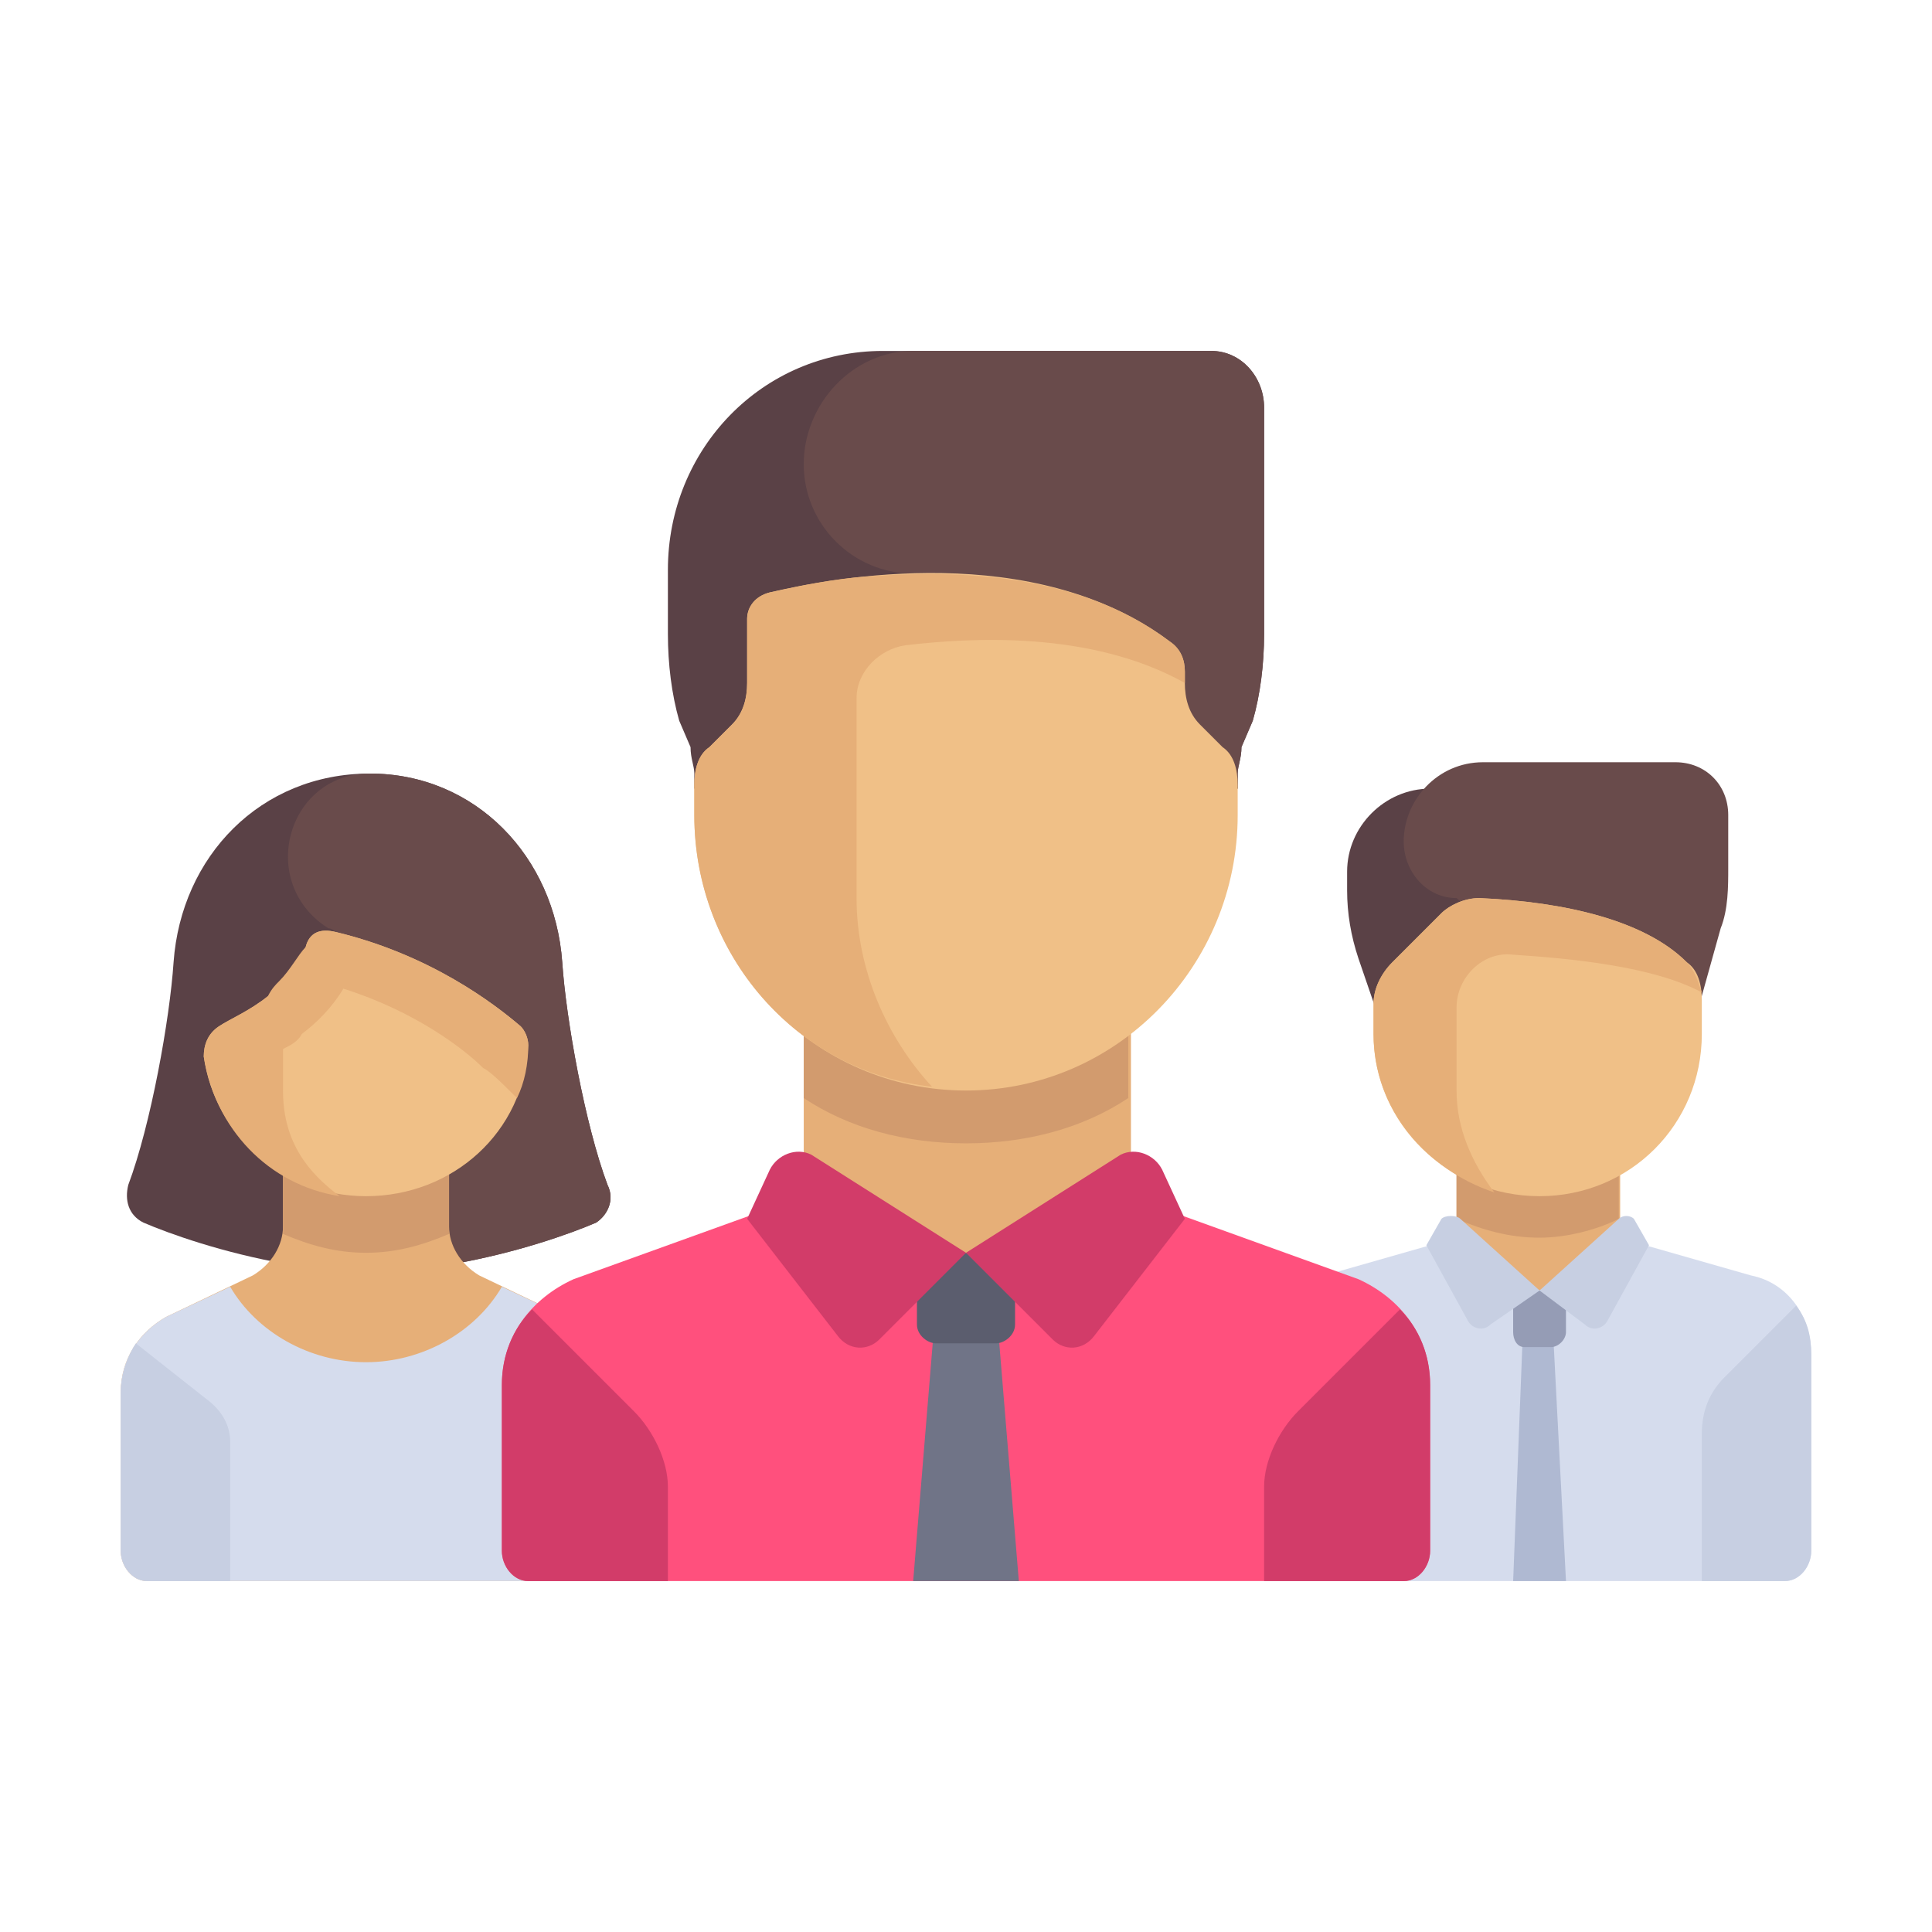 <?xml version="1.0" encoding="UTF-8"?>
<!DOCTYPE svg PUBLIC "-//W3C//DTD SVG 1.1//EN" "http://www.w3.org/Graphics/SVG/1.1/DTD/svg11.dtd">
<!-- Creator: CorelDRAW X8 -->
<svg xmlns="http://www.w3.org/2000/svg" xml:space="preserve" width="512px" height="512px" version="1.1" shape-rendering="geometricPrecision" text-rendering="geometricPrecision" image-rendering="optimizeQuality" fill-rule="evenodd" clip-rule="evenodd"
viewBox="0 0 512 512"
 xmlns:xlink="http://www.w3.org/1999/xlink">
 <rect fill="none" width="512" height="512"/>
 <g id="Layer_x0020_1">
  <g id="_1994571435440">
   <path fill="#5A4146" d="M357 231l0 5c0,6 1,12 3,18l12 35 21 0 0 -80 -14 0c-12,0 -22,10 -22,22z"/>
   <path fill="#694B4B" d="M456 246l-12 43 -58 -51c-8,0 -14,-7 -14,-15l0 0c0,-11 9,-21 21,-21l51 0c8,0 14,6 14,14l0 14c0,5 0,11 -2,16z"/>
   <rect fill="#E6AF78" x="386" y="310" width="43.355" height="31.981"/>
   <path fill="#D29B6E" d="M386 323c7,3 14,5 22,5 7,0 15,-2 21,-5l0 -13 -43 0 0 13 0 0z"/>
   <path fill="#D5DCED" d="M464 338l-35 -10 -21 14 -22 -14 -35 10c-9,2 -16,11 -16,21l0 52c0,4 4,8 8,8l130 0c4,0 7,-4 7,-8l0 -52c0,-10 -6,-19 -16,-21z"/>
   <polygon fill="#AFB9D2" points="415,419 401,419 404,342 411,342 "/>
   <path fill="#F0C087" d="M408 317l0 0c-24,0 -44,-19 -44,-43l0 -8c0,-4 2,-8 5,-11l13 -13c2,-2 6,-4 10,-4 23,1 44,6 55,17 3,2 4,6 4,10l0 9c0,24 -19,43 -43,43z"/>
   <path fill="#E6AF78" d="M386 267c0,-8 7,-15 15,-14 15,1 37,3 50,10 -1,-3 -2,-6 -4,-8 -11,-11 -32,-16 -55,-17l0 0 0 0c-4,0 -8,2 -10,4l-13 13c-3,3 -5,7 -5,11l0 8c0,20 14,36 32,42 -6,-8 -10,-17 -10,-27l0 -22 0 0z"/>
   <path fill="#C7CFE2" d="M451 380c0,-6 2,-11 6,-15l19 -19c3,4 4,8 4,13l0 52c0,4 -3,8 -7,8l-22 0 0 -39 0 0z"/>
   <path fill="#959CB5" d="M411 357l-7 0c-2,0 -3,-2 -3,-4l0 -11 14 0 0 11c0,2 -2,4 -4,4z"/>
   <path fill="#C7CFE2" d="M408 342l-13 9c-2,2 -5,1 -6,-1l-11 -20 4 -7c1,-1 4,-1 5,0l21 19z"/>
   <path fill="#C7CFE2" d="M408 342l12 9c2,2 5,1 6,-1l11 -20 -4 -7c-1,-1 -3,-1 -4,0l-21 19z"/>
   <path fill="#5A4146" d="M161 314c-6,-16 -11,-44 -12,-59 -2,-28 -23,-50 -51,-50 -29,0 -50,22 -52,50 -1,15 -6,43 -12,59 -1,4 0,8 4,10 7,3 21,8 38,11l44 0c17,-3 31,-8 38,-11 3,-2 5,-6 3,-10z"/>
   <path fill="#694B4B" d="M158 324c3,-2 5,-6 3,-10 -6,-16 -11,-44 -12,-59 -2,-28 -23,-50 -51,-50 0,0 0,0 0,0 -22,0 -30,29 -11,41 1,0 2,1 2,1l16 88 15 0c17,-3 31,-8 38,-11z"/>
   <path fill="#E6AF78" d="M150 349l-23 -11c-5,-3 -8,-8 -8,-13l0 -22 -44 0 0 22c0,5 -3,10 -8,13l-23 11c-7,4 -12,11 -12,20l0 42c0,4 3,8 7,8l116 0c4,0 7,-4 7,-8l0 -42c0,-9 -5,-16 -12,-20z"/>
   <path fill="#D29B6E" d="M97 332c8,0 15,-2 22,-5 0,0 0,-1 0,-2l0 -22 -44 0 0 22c0,1 0,2 0,2 7,3 14,5 22,5z"/>
   <path fill="#D5DCED" d="M150 349l-17 -8c-7,12 -21,20 -36,20 -15,0 -29,-8 -36,-20l-17 8c-7,4 -12,11 -12,20l0 42c0,4 3,8 7,8l116 0c4,0 7,-4 7,-8l0 -42c0,-9 -5,-16 -12,-20z"/>
   <path fill="#F0C087" d="M97 317l0 0c-22,0 -40,-16 -43,-37 0,-3 1,-6 4,-8 3,-2 8,-4 13,-8 5,-5 8,-10 10,-13 1,-4 4,-5 8,-4 25,6 42,19 49,25 1,1 2,3 2,5 -1,23 -20,40 -43,40z"/>
   <path fill="#E6AF78" d="M138 272c-7,-6 -24,-19 -49,-25 -4,-1 -7,0 -8,4 -2,2 -4,6 -7,9 0,0 0,0 0,0 -1,1 -2,2 -3,4 -5,4 -10,6 -13,8 -3,2 -4,5 -4,8 3,19 17,34 36,37 -8,-6 -15,-14 -15,-28l0 -11c2,-1 4,-2 5,-4 4,-3 8,-7 11,-12 19,6 32,16 37,21 2,1 5,4 9,8 2,-4 3,-9 3,-14 0,-2 -1,-4 -2,-5z"/>
   <path fill="#C7CFE2" d="M36 356c-2,3 -4,8 -4,13l0 42c0,4 3,8 7,8l22 0 0 -37c0,-4 -2,-8 -6,-11l-19 -15z"/>
   <path fill="#FF507D" d="M360 339l-61 -22 -43 15 -43 -15 -61 22c-11,5 -19,15 -19,28l0 44c0,4 3,8 7,8l232 0c4,0 7,-4 7,-8l0 -44c0,-13 -8,-23 -19,-28z"/>
   <polygon fill="#707487" points="248,346 242,419 270,419 264,346 "/>
   <path fill="#5B5D6E" d="M264 356l-16 0c-2,0 -5,-2 -5,-5l0 -19 26 0 0 19c0,3 -3,5 -5,5z"/>
   <path fill="#D23C69" d="M371 347c5,5 8,12 8,20l0 44c0,4 -3,8 -7,8l-37 0 0 -25c0,-7 4,-15 9,-20l27 -27z"/>
   <path fill="#5A4146" d="M335 168l0 -60c0,-8 -6,-15 -14,-15l-87 0c-32,0 -57,26 -57,58l0 17c0,8 1,16 3,23l3 7c0,3 1,5 1,7l0 4 144 0 0 -4c0,-2 1,-4 1,-7l3 -7c2,-7 3,-15 3,-23z"/>
   <path fill="#694B4B" d="M213 123c0,16 13,29 29,29l4 0 2 57 80 0 0 -4c0,-2 1,-4 1,-7l3 -7c2,-7 3,-15 3,-23l0 -60c0,-8 -6,-15 -14,-15l-79 0c-16,0 -29,14 -29,30z"/>
   <rect fill="#E6AF78" x="213" y="267" width="86.712" height="65.03"/>
   <path fill="#D29B6E" d="M213 291c12,8 27,12 43,12 16,0 31,-4 43,-12l0 -24 -86 0 0 24 0 0z"/>
   <path fill="#D23C69" d="M256 332l-23 23c-3,3 -8,3 -11,-1l-24 -31 6 -13c2,-4 7,-6 11,-4l41 26z"/>
   <path fill="#D23C69" d="M256 332l23 23c3,3 8,3 11,-1l24 -31 -6 -13c-2,-4 -7,-6 -11,-4l-41 26z"/>
   <path fill="#F0C087" d="M256 289l0 0c-40,0 -72,-33 -72,-73l0 -8c0,-4 1,-8 4,-10l6 -6c3,-3 4,-7 4,-11l0 -17c0,-3 2,-6 6,-7 17,-4 70,-14 106,13 3,2 4,5 4,8l0 3c0,4 1,8 4,11l6 6c3,2 4,6 4,10l0 8c0,40 -32,73 -72,73z"/>
   <path fill="#E6AF78" d="M310 170c-25,-19 -59,-19 -83,-17 -10,1 -18,3 -23,4 -4,1 -6,4 -6,7l0 17c0,4 -1,8 -4,11l-6 6c-3,2 -4,6 -4,10l0 8c0,37 27,68 63,72 -12,-13 -20,-31 -20,-50l0 -53c0,-7 6,-13 13,-14 17,-2 49,-4 74,10l0 -3c0,-3 -1,-6 -4,-8z"/>
   <path fill="#D23C69" d="M141 347c-5,5 -8,12 -8,20l0 44c0,4 3,8 7,8l37 0 0 -25c0,-7 -4,-15 -9,-20l-27 -27z"/>
  </g>
 </g>
</svg>
